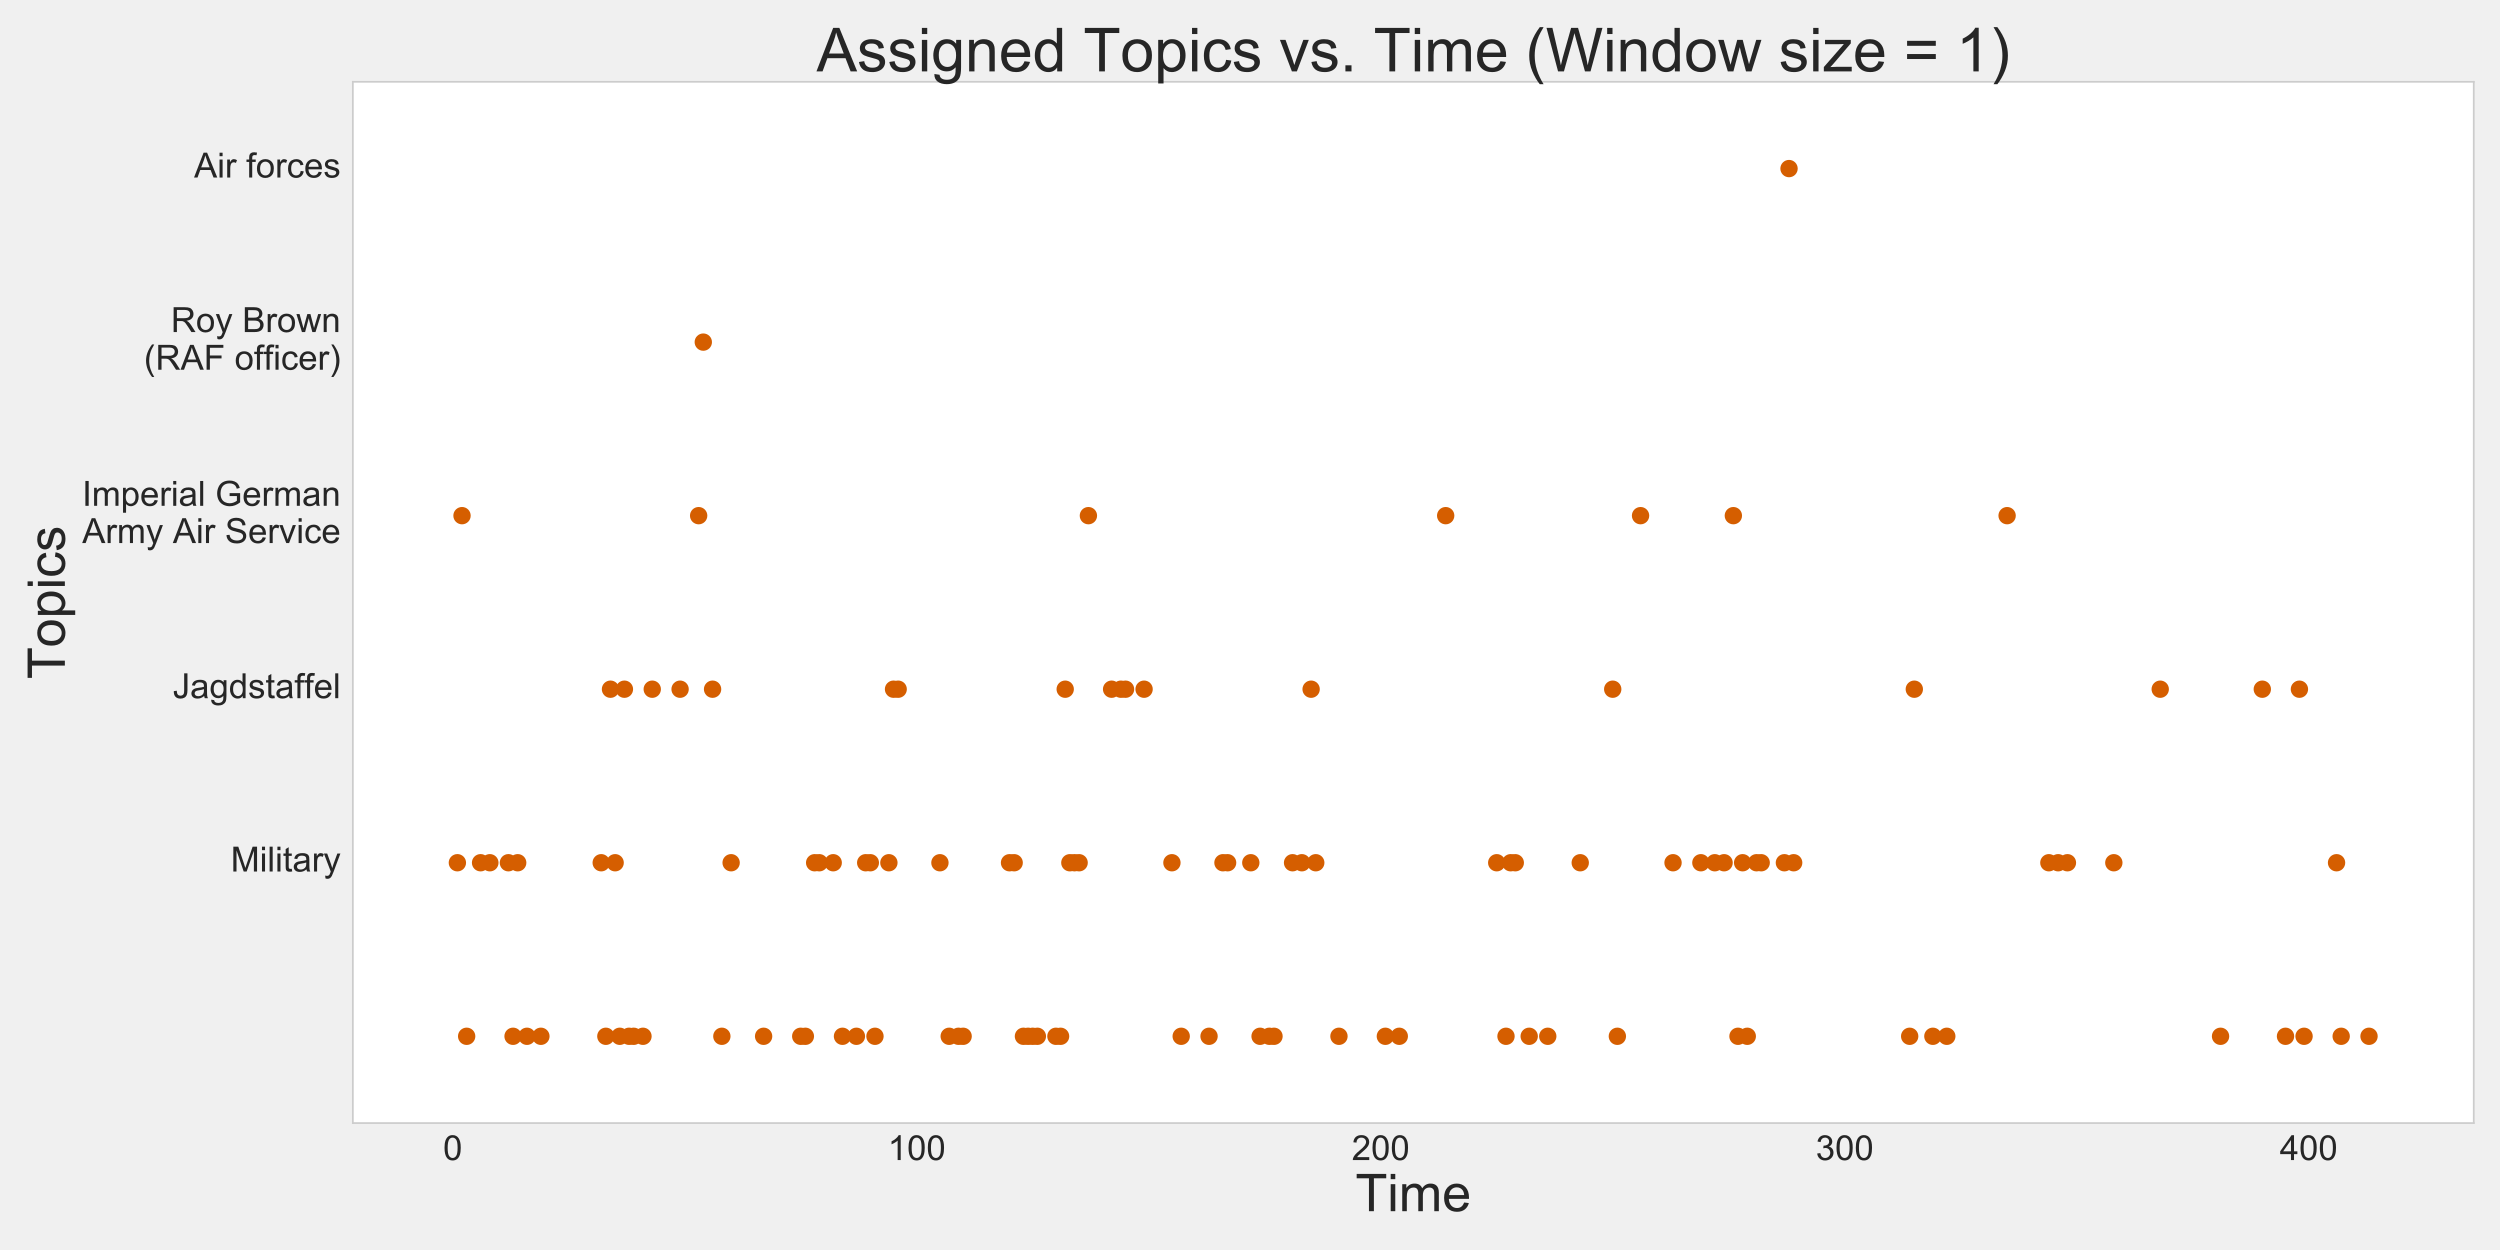 <?xml version="1.0" encoding="utf-8" standalone="no"?>
<!DOCTYPE svg PUBLIC "-//W3C//DTD SVG 1.1//EN"
  "http://www.w3.org/Graphics/SVG/1.1/DTD/svg11.dtd">
<!-- Created with matplotlib (http://matplotlib.org/) -->
<svg height="720pt" version="1.1" viewBox="0 0 1440 720" width="1440pt" xmlns="http://www.w3.org/2000/svg" xmlns:xlink="http://www.w3.org/1999/xlink">
 <defs>
  <style type="text/css">
*{stroke-linecap:butt;stroke-linejoin:round;}
  </style>
 </defs>
 <g id="figure_1">
  <g id="patch_1">
   <path d="M 0 720 
L 1440 720 
L 1440 0 
L 0 0 
z
" style="fill:#f0f0f0;"/>
  </g>
  <g id="axes_1">
   <g id="patch_2">
    <path d="M 203.245 646.88 
L 1424.88 646.88 
L 1424.88 47.12 
L 203.245 47.12 
z
" style="fill:#ffffff;"/>
   </g>
   <g id="matplotlib.axis_1">
    <g id="xtick_1">
     <g id="line2d_1"/>
     <g id="text_1">
      <!-- 0 -->
      <defs>
       <path d="M 4.156 35.297 
Q 4.156 48 6.766 55.734 
Q 9.375 63.484 14.516 67.672 
Q 19.672 71.875 27.484 71.875 
Q 33.25 71.875 37.594 69.547 
Q 41.938 67.234 44.766 62.859 
Q 47.609 58.5 49.219 52.219 
Q 50.828 45.953 50.828 35.297 
Q 50.828 22.703 48.234 14.969 
Q 45.656 7.234 40.5 3 
Q 35.359 -1.219 27.484 -1.219 
Q 17.141 -1.219 11.234 6.203 
Q 4.156 15.141 4.156 35.297 
z
M 13.188 35.297 
Q 13.188 17.672 17.312 11.828 
Q 21.438 6 27.484 6 
Q 33.547 6 37.672 11.859 
Q 41.797 17.719 41.797 35.297 
Q 41.797 52.984 37.672 58.781 
Q 33.547 64.594 27.391 64.594 
Q 21.344 64.594 17.719 59.469 
Q 13.188 52.938 13.188 35.297 
z
" id="ArialMT-30"/>
      </defs>
      <g style="fill:#262626;" transform="translate(255.216 668.196)scale(0.2 -0.2)">
       <use xlink:href="#ArialMT-30"/>
      </g>
     </g>
    </g>
    <g id="xtick_2">
     <g id="line2d_2"/>
     <g id="text_2">
      <!-- 100 -->
      <defs>
       <path d="M 37.25 0 
L 28.469 0 
L 28.469 56 
Q 25.297 52.984 20.141 49.953 
Q 14.984 46.922 10.891 45.406 
L 10.891 53.906 
Q 18.266 57.375 23.781 62.297 
Q 29.297 67.234 31.594 71.875 
L 37.25 71.875 
z
" id="ArialMT-31"/>
      </defs>
      <g style="fill:#262626;" transform="translate(511.353 668.196)scale(0.2 -0.2)">
       <use xlink:href="#ArialMT-31"/>
       <use x="55.615" xlink:href="#ArialMT-30"/>
       <use x="111.23" xlink:href="#ArialMT-30"/>
      </g>
     </g>
    </g>
    <g id="xtick_3">
     <g id="line2d_3"/>
     <g id="text_3">
      <!-- 200 -->
      <defs>
       <path d="M 50.344 8.453 
L 50.344 0 
L 3.031 0 
Q 2.938 3.172 4.047 6.109 
Q 5.859 10.938 9.828 15.625 
Q 13.812 20.312 21.344 26.469 
Q 33.016 36.031 37.109 41.625 
Q 41.219 47.219 41.219 52.203 
Q 41.219 57.422 37.469 61 
Q 33.734 64.594 27.734 64.594 
Q 21.391 64.594 17.578 60.781 
Q 13.766 56.984 13.719 50.25 
L 4.688 51.172 
Q 5.609 61.281 11.656 66.578 
Q 17.719 71.875 27.938 71.875 
Q 38.234 71.875 44.234 66.156 
Q 50.25 60.453 50.25 52 
Q 50.25 47.703 48.484 43.547 
Q 46.734 39.406 42.656 34.812 
Q 38.578 30.219 29.109 22.219 
Q 21.188 15.578 18.938 13.203 
Q 16.703 10.844 15.234 8.453 
z
" id="ArialMT-32"/>
      </defs>
      <g style="fill:#262626;" transform="translate(778.613 668.196)scale(0.2 -0.2)">
       <use xlink:href="#ArialMT-32"/>
       <use x="55.615" xlink:href="#ArialMT-30"/>
       <use x="111.23" xlink:href="#ArialMT-30"/>
      </g>
     </g>
    </g>
    <g id="xtick_4">
     <g id="line2d_4"/>
     <g id="text_4">
      <!-- 300 -->
      <defs>
       <path d="M 4.203 18.891 
L 12.984 20.062 
Q 14.5 12.594 18.141 9.297 
Q 21.781 6 27 6 
Q 33.203 6 37.469 10.297 
Q 41.75 14.594 41.75 20.953 
Q 41.75 27 37.797 30.922 
Q 33.844 34.859 27.734 34.859 
Q 25.25 34.859 21.531 33.891 
L 22.516 41.609 
Q 23.391 41.5 23.922 41.5 
Q 29.547 41.5 34.031 44.422 
Q 38.531 47.359 38.531 53.469 
Q 38.531 58.297 35.25 61.469 
Q 31.984 64.656 26.812 64.656 
Q 21.688 64.656 18.266 61.422 
Q 14.844 58.203 13.875 51.766 
L 5.078 53.328 
Q 6.688 62.156 12.391 67.016 
Q 18.109 71.875 26.609 71.875 
Q 32.469 71.875 37.391 69.359 
Q 42.328 66.844 44.938 62.5 
Q 47.562 58.156 47.562 53.266 
Q 47.562 48.641 45.062 44.828 
Q 42.578 41.016 37.703 38.766 
Q 44.047 37.312 47.562 32.688 
Q 51.078 28.078 51.078 21.141 
Q 51.078 11.766 44.234 5.25 
Q 37.406 -1.266 26.953 -1.266 
Q 17.531 -1.266 11.297 4.344 
Q 5.078 9.969 4.203 18.891 
z
" id="ArialMT-33"/>
      </defs>
      <g style="fill:#262626;" transform="translate(1045.872 668.196)scale(0.2 -0.2)">
       <use xlink:href="#ArialMT-33"/>
       <use x="55.615" xlink:href="#ArialMT-30"/>
       <use x="111.23" xlink:href="#ArialMT-30"/>
      </g>
     </g>
    </g>
    <g id="xtick_5">
     <g id="line2d_5"/>
     <g id="text_5">
      <!-- 400 -->
      <defs>
       <path d="M 32.328 0 
L 32.328 17.141 
L 1.266 17.141 
L 1.266 25.203 
L 33.938 71.578 
L 41.109 71.578 
L 41.109 25.203 
L 50.781 25.203 
L 50.781 17.141 
L 41.109 17.141 
L 41.109 0 
z
M 32.328 25.203 
L 32.328 57.469 
L 9.906 25.203 
z
" id="ArialMT-34"/>
      </defs>
      <g style="fill:#262626;" transform="translate(1313.132 668.196)scale(0.2 -0.2)">
       <use xlink:href="#ArialMT-34"/>
       <use x="55.615" xlink:href="#ArialMT-30"/>
       <use x="111.23" xlink:href="#ArialMT-30"/>
      </g>
     </g>
    </g>
    <g id="text_6">
     <!-- Time -->
     <defs>
      <path d="M 25.922 0 
L 25.922 63.141 
L 2.344 63.141 
L 2.344 71.578 
L 59.078 71.578 
L 59.078 63.141 
L 35.406 63.141 
L 35.406 0 
z
" id="ArialMT-54"/>
      <path d="M 6.641 61.469 
L 6.641 71.578 
L 15.438 71.578 
L 15.438 61.469 
z
M 6.641 0 
L 6.641 51.859 
L 15.438 51.859 
L 15.438 0 
z
" id="ArialMT-69"/>
      <path d="M 6.594 0 
L 6.594 51.859 
L 14.453 51.859 
L 14.453 44.578 
Q 16.891 48.391 20.938 50.703 
Q 25 53.031 30.172 53.031 
Q 35.938 53.031 39.625 50.641 
Q 43.312 48.25 44.828 43.953 
Q 50.984 53.031 60.844 53.031 
Q 68.562 53.031 72.703 48.75 
Q 76.859 44.484 76.859 35.594 
L 76.859 0 
L 68.109 0 
L 68.109 32.672 
Q 68.109 37.938 67.25 40.25 
Q 66.406 42.578 64.156 43.984 
Q 61.922 45.406 58.891 45.406 
Q 53.422 45.406 49.797 41.766 
Q 46.188 38.141 46.188 30.125 
L 46.188 0 
L 37.406 0 
L 37.406 33.688 
Q 37.406 39.547 35.25 42.469 
Q 33.109 45.406 28.219 45.406 
Q 24.516 45.406 21.359 43.453 
Q 18.219 41.5 16.797 37.734 
Q 15.375 33.984 15.375 26.906 
L 15.375 0 
z
" id="ArialMT-6d"/>
      <path d="M 42.094 16.703 
L 51.172 15.578 
Q 49.031 7.625 43.219 3.219 
Q 37.406 -1.172 28.375 -1.172 
Q 17 -1.172 10.328 5.828 
Q 3.656 12.844 3.656 25.484 
Q 3.656 38.578 10.391 45.797 
Q 17.141 53.031 27.875 53.031 
Q 38.281 53.031 44.875 45.953 
Q 51.469 38.875 51.469 26.031 
Q 51.469 25.25 51.422 23.688 
L 12.75 23.688 
Q 13.234 15.141 17.578 10.594 
Q 21.922 6.062 28.422 6.062 
Q 33.25 6.062 36.672 8.594 
Q 40.094 11.141 42.094 16.703 
z
M 13.234 30.906 
L 42.188 30.906 
Q 41.609 37.453 38.875 40.719 
Q 34.672 45.797 27.984 45.797 
Q 21.922 45.797 17.797 41.75 
Q 13.672 37.703 13.234 30.906 
z
" id="ArialMT-65"/>
     </defs>
     <g style="fill:#262626;" transform="translate(780.739 697.644)scale(0.3 -0.3)">
      <use xlink:href="#ArialMT-54"/>
      <use x="61.037" xlink:href="#ArialMT-69"/>
      <use x="83.254" xlink:href="#ArialMT-6d"/>
      <use x="166.555" xlink:href="#ArialMT-65"/>
     </g>
    </g>
   </g>
   <g id="matplotlib.axis_2">
    <g id="ytick_1">
     <g id="line2d_6"/>
     <g id="text_7">
      <!-- Air forces -->
      <defs>
       <path d="M -0.141 0 
L 27.344 71.578 
L 37.547 71.578 
L 66.844 0 
L 56.062 0 
L 47.703 21.688 
L 17.781 21.688 
L 9.906 0 
z
M 20.516 29.391 
L 44.781 29.391 
L 37.312 49.219 
Q 33.891 58.25 32.234 64.062 
Q 30.859 57.172 28.375 50.391 
z
" id="ArialMT-41"/>
       <path d="M 6.5 0 
L 6.5 51.859 
L 14.406 51.859 
L 14.406 44 
Q 17.438 49.516 20 51.266 
Q 22.562 53.031 25.641 53.031 
Q 30.078 53.031 34.672 50.203 
L 31.641 42.047 
Q 28.422 43.953 25.203 43.953 
Q 22.312 43.953 20.016 42.219 
Q 17.719 40.484 16.75 37.406 
Q 15.281 32.719 15.281 27.156 
L 15.281 0 
z
" id="ArialMT-72"/>
       <path id="ArialMT-20"/>
       <path d="M 8.688 0 
L 8.688 45.016 
L 0.922 45.016 
L 0.922 51.859 
L 8.688 51.859 
L 8.688 57.375 
Q 8.688 62.594 9.625 65.141 
Q 10.891 68.562 14.078 70.672 
Q 17.281 72.797 23.047 72.797 
Q 26.766 72.797 31.25 71.922 
L 29.938 64.266 
Q 27.203 64.75 24.75 64.75 
Q 20.75 64.75 19.094 63.031 
Q 17.438 61.328 17.438 56.641 
L 17.438 51.859 
L 27.547 51.859 
L 27.547 45.016 
L 17.438 45.016 
L 17.438 0 
z
" id="ArialMT-66"/>
       <path d="M 3.328 25.922 
Q 3.328 40.328 11.328 47.266 
Q 18.016 53.031 27.641 53.031 
Q 38.328 53.031 45.109 46.016 
Q 51.906 39.016 51.906 26.656 
Q 51.906 16.656 48.906 10.906 
Q 45.906 5.172 40.156 2 
Q 34.422 -1.172 27.641 -1.172 
Q 16.75 -1.172 10.031 5.812 
Q 3.328 12.797 3.328 25.922 
z
M 12.359 25.922 
Q 12.359 15.969 16.703 11.016 
Q 21.047 6.062 27.641 6.062 
Q 34.188 6.062 38.531 11.031 
Q 42.875 16.016 42.875 26.219 
Q 42.875 35.844 38.5 40.797 
Q 34.125 45.75 27.641 45.75 
Q 21.047 45.75 16.703 40.812 
Q 12.359 35.891 12.359 25.922 
z
" id="ArialMT-6f"/>
       <path d="M 40.438 19 
L 49.078 17.875 
Q 47.656 8.938 41.812 3.875 
Q 35.984 -1.172 27.484 -1.172 
Q 16.844 -1.172 10.375 5.781 
Q 3.906 12.75 3.906 25.734 
Q 3.906 34.125 6.688 40.422 
Q 9.469 46.734 15.156 49.875 
Q 20.844 53.031 27.547 53.031 
Q 35.984 53.031 41.359 48.75 
Q 46.734 44.484 48.25 36.625 
L 39.703 35.297 
Q 38.484 40.531 35.375 43.156 
Q 32.281 45.797 27.875 45.797 
Q 21.234 45.797 17.078 41.031 
Q 12.938 36.281 12.938 25.984 
Q 12.938 15.531 16.938 10.797 
Q 20.953 6.062 27.391 6.062 
Q 32.562 6.062 36.031 9.234 
Q 39.5 12.406 40.438 19 
z
" id="ArialMT-63"/>
       <path d="M 3.078 15.484 
L 11.766 16.844 
Q 12.5 11.625 15.844 8.844 
Q 19.188 6.062 25.203 6.062 
Q 31.25 6.062 34.172 8.516 
Q 37.109 10.984 37.109 14.312 
Q 37.109 17.281 34.516 19 
Q 32.719 20.172 25.531 21.969 
Q 15.875 24.422 12.141 26.203 
Q 8.406 27.984 6.469 31.125 
Q 4.547 34.281 4.547 38.094 
Q 4.547 41.547 6.125 44.5 
Q 7.719 47.469 10.453 49.422 
Q 12.5 50.922 16.031 51.969 
Q 19.578 53.031 23.641 53.031 
Q 29.734 53.031 34.344 51.266 
Q 38.969 49.516 41.156 46.5 
Q 43.359 43.5 44.188 38.484 
L 35.594 37.312 
Q 35.016 41.312 32.203 43.547 
Q 29.391 45.797 24.266 45.797 
Q 18.219 45.797 15.625 43.797 
Q 13.031 41.797 13.031 39.109 
Q 13.031 37.406 14.109 36.031 
Q 15.188 34.625 17.484 33.688 
Q 18.797 33.203 25.25 31.453 
Q 34.578 28.953 38.25 27.359 
Q 41.938 25.781 44.031 22.75 
Q 46.141 19.734 46.141 15.234 
Q 46.141 10.844 43.578 6.953 
Q 41.016 3.078 36.172 0.953 
Q 31.344 -1.172 25.25 -1.172 
Q 15.141 -1.172 9.844 3.031 
Q 4.547 7.234 3.078 15.484 
z
" id="ArialMT-73"/>
      </defs>
      <g style="fill:#262626;" transform="translate(111.786 102.27)scale(0.2 -0.2)">
       <use xlink:href="#ArialMT-41"/>
       <use x="66.699" xlink:href="#ArialMT-69"/>
       <use x="88.916" xlink:href="#ArialMT-72"/>
       <use x="122.217" xlink:href="#ArialMT-20"/>
       <use x="150" xlink:href="#ArialMT-66"/>
       <use x="177.783" xlink:href="#ArialMT-6f"/>
       <use x="233.398" xlink:href="#ArialMT-72"/>
       <use x="266.699" xlink:href="#ArialMT-63"/>
       <use x="316.699" xlink:href="#ArialMT-65"/>
       <use x="372.314" xlink:href="#ArialMT-73"/>
      </g>
     </g>
    </g>
    <g id="ytick_2">
     <g id="line2d_7"/>
     <g id="text_8">
      <!-- Roy Brown -->
      <defs>
       <path d="M 7.859 0 
L 7.859 71.578 
L 39.594 71.578 
Q 49.172 71.578 54.141 69.641 
Q 59.125 67.719 62.109 62.828 
Q 65.094 57.953 65.094 52.047 
Q 65.094 44.438 60.156 39.203 
Q 55.219 33.984 44.922 32.562 
Q 48.688 30.766 50.641 29 
Q 54.781 25.203 58.5 19.484 
L 70.953 0 
L 59.031 0 
L 49.562 14.891 
Q 45.406 21.344 42.719 24.75 
Q 40.047 28.172 37.922 29.531 
Q 35.797 30.906 33.594 31.453 
Q 31.984 31.781 28.328 31.781 
L 17.328 31.781 
L 17.328 0 
z
M 17.328 39.984 
L 37.703 39.984 
Q 44.188 39.984 47.844 41.328 
Q 51.516 42.672 53.422 45.625 
Q 55.328 48.578 55.328 52.047 
Q 55.328 57.125 51.641 60.391 
Q 47.953 63.672 39.984 63.672 
L 17.328 63.672 
z
" id="ArialMT-52"/>
       <path d="M 6.203 -19.969 
L 5.219 -11.719 
Q 8.109 -12.5 10.25 -12.5 
Q 13.188 -12.5 14.938 -11.516 
Q 16.703 -10.547 17.828 -8.797 
Q 18.656 -7.469 20.516 -2.25 
Q 20.75 -1.516 21.297 -0.094 
L 1.609 51.859 
L 11.078 51.859 
L 21.875 21.828 
Q 23.969 16.109 25.641 9.812 
Q 27.156 15.875 29.25 21.625 
L 40.328 51.859 
L 49.125 51.859 
L 29.391 -0.875 
Q 26.219 -9.422 24.469 -12.641 
Q 22.125 -17 19.094 -19.016 
Q 16.062 -21.047 11.859 -21.047 
Q 9.328 -21.047 6.203 -19.969 
z
" id="ArialMT-79"/>
       <path d="M 7.328 0 
L 7.328 71.578 
L 34.188 71.578 
Q 42.391 71.578 47.344 69.406 
Q 52.297 67.234 55.094 62.719 
Q 57.906 58.203 57.906 53.266 
Q 57.906 48.688 55.422 44.625 
Q 52.938 40.578 47.906 38.094 
Q 54.391 36.188 57.875 31.594 
Q 61.375 27 61.375 20.75 
Q 61.375 15.719 59.25 11.391 
Q 57.125 7.078 54 4.734 
Q 50.875 2.391 46.156 1.188 
Q 41.453 0 34.625 0 
z
M 16.797 41.5 
L 32.281 41.5 
Q 38.578 41.5 41.312 42.328 
Q 44.922 43.406 46.75 45.891 
Q 48.578 48.391 48.578 52.156 
Q 48.578 55.719 46.875 58.422 
Q 45.172 61.141 41.984 62.141 
Q 38.812 63.141 31.109 63.141 
L 16.797 63.141 
z
M 16.797 8.453 
L 34.625 8.453 
Q 39.203 8.453 41.062 8.797 
Q 44.344 9.375 46.531 10.734 
Q 48.734 12.109 50.141 14.719 
Q 51.562 17.328 51.562 20.75 
Q 51.562 24.75 49.516 27.703 
Q 47.469 30.672 43.828 31.859 
Q 40.188 33.062 33.344 33.062 
L 16.797 33.062 
z
" id="ArialMT-42"/>
       <path d="M 16.156 0 
L 0.297 51.859 
L 9.375 51.859 
L 17.625 21.922 
L 20.703 10.797 
Q 20.906 11.625 23.391 21.484 
L 31.641 51.859 
L 40.672 51.859 
L 48.438 21.781 
L 51.031 11.859 
L 54 21.875 
L 62.891 51.859 
L 71.438 51.859 
L 55.219 0 
L 46.094 0 
L 37.844 31.062 
L 35.844 39.891 
L 25.344 0 
z
" id="ArialMT-77"/>
       <path d="M 6.594 0 
L 6.594 51.859 
L 14.5 51.859 
L 14.5 44.484 
Q 20.219 53.031 31 53.031 
Q 35.688 53.031 39.625 51.344 
Q 43.562 49.656 45.516 46.922 
Q 47.469 44.188 48.25 40.438 
Q 48.734 37.984 48.734 31.891 
L 48.734 0 
L 39.938 0 
L 39.938 31.547 
Q 39.938 36.922 38.906 39.578 
Q 37.891 42.234 35.281 43.812 
Q 32.672 45.406 29.156 45.406 
Q 23.531 45.406 19.453 41.844 
Q 15.375 38.281 15.375 28.328 
L 15.375 0 
z
" id="ArialMT-6e"/>
      </defs>
      <g style="fill:#262626;" transform="translate(98.436 191.273)scale(0.2 -0.2)">
       <use xlink:href="#ArialMT-52"/>
       <use x="72.217" xlink:href="#ArialMT-6f"/>
       <use x="127.832" xlink:href="#ArialMT-79"/>
       <use x="177.832" xlink:href="#ArialMT-20"/>
       <use x="205.615" xlink:href="#ArialMT-42"/>
       <use x="272.314" xlink:href="#ArialMT-72"/>
       <use x="305.615" xlink:href="#ArialMT-6f"/>
       <use x="361.23" xlink:href="#ArialMT-77"/>
       <use x="433.447" xlink:href="#ArialMT-6e"/>
      </g>
      <!-- (RAF officer) -->
      <defs>
       <path d="M 23.391 -21.047 
Q 16.109 -11.859 11.078 0.438 
Q 6.062 12.75 6.062 25.922 
Q 6.062 37.547 9.812 48.188 
Q 14.203 60.547 23.391 72.797 
L 29.688 72.797 
Q 23.781 62.641 21.875 58.297 
Q 18.891 51.562 17.188 44.234 
Q 15.094 35.109 15.094 25.875 
Q 15.094 2.391 29.688 -21.047 
z
" id="ArialMT-28"/>
       <path d="M 8.203 0 
L 8.203 71.578 
L 56.5 71.578 
L 56.5 63.141 
L 17.672 63.141 
L 17.672 40.969 
L 51.266 40.969 
L 51.266 32.516 
L 17.672 32.516 
L 17.672 0 
z
" id="ArialMT-46"/>
       <path d="M 12.359 -21.047 
L 6.062 -21.047 
Q 20.656 2.391 20.656 25.875 
Q 20.656 35.062 18.562 44.094 
Q 16.891 51.422 13.922 58.156 
Q 12.016 62.547 6.062 72.797 
L 12.359 72.797 
Q 21.531 60.547 25.922 48.188 
Q 29.688 37.547 29.688 25.922 
Q 29.688 12.75 24.625 0.438 
Q 19.578 -11.859 12.359 -21.047 
z
" id="ArialMT-29"/>
      </defs>
      <g style="fill:#262626;" transform="translate(82.914 212.953)scale(0.2 -0.2)">
       <use xlink:href="#ArialMT-28"/>
       <use x="33.301" xlink:href="#ArialMT-52"/>
       <use x="105.518" xlink:href="#ArialMT-41"/>
       <use x="172.217" xlink:href="#ArialMT-46"/>
       <use x="233.301" xlink:href="#ArialMT-20"/>
       <use x="261.084" xlink:href="#ArialMT-6f"/>
       <use x="316.699" xlink:href="#ArialMT-66"/>
       <use x="344.467" xlink:href="#ArialMT-66"/>
       <use x="372.25" xlink:href="#ArialMT-69"/>
       <use x="394.467" xlink:href="#ArialMT-63"/>
       <use x="444.467" xlink:href="#ArialMT-65"/>
       <use x="500.082" xlink:href="#ArialMT-72"/>
       <use x="533.383" xlink:href="#ArialMT-29"/>
      </g>
     </g>
    </g>
    <g id="ytick_3">
     <g id="line2d_8"/>
     <g id="text_9">
      <!-- Imperial German -->
      <defs>
       <path d="M 9.328 0 
L 9.328 71.578 
L 18.797 71.578 
L 18.797 0 
z
" id="ArialMT-49"/>
       <path d="M 6.594 -19.875 
L 6.594 51.859 
L 14.594 51.859 
L 14.594 45.125 
Q 17.438 49.078 21 51.047 
Q 24.562 53.031 29.641 53.031 
Q 36.281 53.031 41.359 49.609 
Q 46.438 46.188 49.016 39.953 
Q 51.609 33.734 51.609 26.312 
Q 51.609 18.359 48.75 11.984 
Q 45.906 5.609 40.453 2.219 
Q 35.016 -1.172 29 -1.172 
Q 24.609 -1.172 21.109 0.688 
Q 17.625 2.547 15.375 5.375 
L 15.375 -19.875 
z
M 14.547 25.641 
Q 14.547 15.625 18.594 10.844 
Q 22.656 6.062 28.422 6.062 
Q 34.281 6.062 38.453 11.016 
Q 42.625 15.969 42.625 26.375 
Q 42.625 36.281 38.547 41.203 
Q 34.469 46.141 28.812 46.141 
Q 23.188 46.141 18.859 40.891 
Q 14.547 35.641 14.547 25.641 
z
" id="ArialMT-70"/>
       <path d="M 40.438 6.391 
Q 35.547 2.25 31.031 0.531 
Q 26.516 -1.172 21.344 -1.172 
Q 12.797 -1.172 8.203 3 
Q 3.609 7.172 3.609 13.672 
Q 3.609 17.484 5.344 20.625 
Q 7.078 23.781 9.891 25.688 
Q 12.703 27.594 16.219 28.562 
Q 18.797 29.25 24.031 29.891 
Q 34.672 31.156 39.703 32.906 
Q 39.75 34.719 39.75 35.203 
Q 39.75 40.578 37.25 42.781 
Q 33.891 45.75 27.25 45.75 
Q 21.047 45.75 18.094 43.578 
Q 15.141 41.406 13.719 35.891 
L 5.125 37.062 
Q 6.297 42.578 8.984 45.969 
Q 11.672 49.359 16.75 51.188 
Q 21.828 53.031 28.516 53.031 
Q 35.156 53.031 39.297 51.469 
Q 43.453 49.906 45.406 47.531 
Q 47.359 45.172 48.141 41.547 
Q 48.578 39.312 48.578 33.453 
L 48.578 21.734 
Q 48.578 9.469 49.141 6.219 
Q 49.703 2.984 51.375 0 
L 42.188 0 
Q 40.828 2.734 40.438 6.391 
z
M 39.703 26.031 
Q 34.906 24.078 25.344 22.703 
Q 19.922 21.922 17.672 20.938 
Q 15.438 19.969 14.203 18.094 
Q 12.984 16.219 12.984 13.922 
Q 12.984 10.406 15.641 8.062 
Q 18.312 5.719 23.438 5.719 
Q 28.516 5.719 32.469 7.938 
Q 36.422 10.156 38.281 14.016 
Q 39.703 17 39.703 22.797 
z
" id="ArialMT-61"/>
       <path d="M 6.391 0 
L 6.391 71.578 
L 15.188 71.578 
L 15.188 0 
z
" id="ArialMT-6c"/>
       <path d="M 41.219 28.078 
L 41.219 36.469 
L 71.531 36.531 
L 71.531 9.969 
Q 64.547 4.391 57.125 1.578 
Q 49.703 -1.219 41.891 -1.219 
Q 31.344 -1.219 22.719 3.297 
Q 14.109 7.812 9.719 16.359 
Q 5.328 24.906 5.328 35.453 
Q 5.328 45.906 9.688 54.953 
Q 14.062 64.016 22.266 68.406 
Q 30.469 72.797 41.156 72.797 
Q 48.922 72.797 55.188 70.281 
Q 61.469 67.781 65.031 63.281 
Q 68.609 58.797 70.453 51.562 
L 61.922 49.219 
Q 60.297 54.688 57.906 57.812 
Q 55.516 60.938 51.062 62.812 
Q 46.625 64.703 41.219 64.703 
Q 34.719 64.703 29.984 62.719 
Q 25.25 60.75 22.344 57.516 
Q 19.438 54.297 17.828 50.438 
Q 15.094 43.797 15.094 36.031 
Q 15.094 26.469 18.391 20.016 
Q 21.688 13.578 27.984 10.453 
Q 34.281 7.328 41.359 7.328 
Q 47.516 7.328 53.375 9.688 
Q 59.234 12.062 62.25 14.75 
L 62.25 28.078 
z
" id="ArialMT-47"/>
      </defs>
      <g style="fill:#262626;" transform="translate(47.32 291.355)scale(0.2 -0.2)">
       <use xlink:href="#ArialMT-49"/>
       <use x="27.783" xlink:href="#ArialMT-6d"/>
       <use x="111.084" xlink:href="#ArialMT-70"/>
       <use x="166.699" xlink:href="#ArialMT-65"/>
       <use x="222.314" xlink:href="#ArialMT-72"/>
       <use x="255.615" xlink:href="#ArialMT-69"/>
       <use x="277.832" xlink:href="#ArialMT-61"/>
       <use x="333.447" xlink:href="#ArialMT-6c"/>
       <use x="355.664" xlink:href="#ArialMT-20"/>
       <use x="383.447" xlink:href="#ArialMT-47"/>
       <use x="461.23" xlink:href="#ArialMT-65"/>
       <use x="516.846" xlink:href="#ArialMT-72"/>
       <use x="550.146" xlink:href="#ArialMT-6d"/>
       <use x="633.447" xlink:href="#ArialMT-61"/>
       <use x="689.062" xlink:href="#ArialMT-6e"/>
      </g>
      <!-- Army Air Service -->
      <defs>
       <path d="M 4.5 23 
L 13.422 23.781 
Q 14.062 18.406 16.375 14.969 
Q 18.703 11.531 23.578 9.406 
Q 28.469 7.281 34.578 7.281 
Q 39.984 7.281 44.141 8.891 
Q 48.297 10.5 50.312 13.297 
Q 52.344 16.109 52.344 19.438 
Q 52.344 22.797 50.391 25.312 
Q 48.438 27.828 43.953 29.547 
Q 41.062 30.672 31.203 33.031 
Q 21.344 35.406 17.391 37.5 
Q 12.25 40.188 9.734 44.156 
Q 7.234 48.141 7.234 53.078 
Q 7.234 58.5 10.297 63.203 
Q 13.375 67.922 19.281 70.359 
Q 25.203 72.797 32.422 72.797 
Q 40.375 72.797 46.453 70.234 
Q 52.547 67.672 55.812 62.688 
Q 59.078 57.719 59.328 51.422 
L 50.25 50.734 
Q 49.516 57.516 45.281 60.984 
Q 41.062 64.453 32.812 64.453 
Q 24.219 64.453 20.281 61.297 
Q 16.359 58.156 16.359 53.719 
Q 16.359 49.859 19.141 47.359 
Q 21.875 44.875 33.422 42.266 
Q 44.969 39.656 49.266 37.703 
Q 55.516 34.812 58.484 30.391 
Q 61.469 25.984 61.469 20.219 
Q 61.469 14.5 58.203 9.438 
Q 54.938 4.391 48.797 1.578 
Q 42.672 -1.219 35.016 -1.219 
Q 25.297 -1.219 18.719 1.609 
Q 12.156 4.438 8.422 10.125 
Q 4.688 15.828 4.5 23 
z
" id="ArialMT-53"/>
       <path d="M 21 0 
L 1.266 51.859 
L 10.547 51.859 
L 21.688 20.797 
Q 23.484 15.766 25 10.359 
Q 26.172 14.453 28.266 20.219 
L 39.797 51.859 
L 48.828 51.859 
L 29.203 0 
z
" id="ArialMT-76"/>
      </defs>
      <g style="fill:#262626;" transform="translate(47.358 312.801)scale(0.2 -0.2)">
       <use xlink:href="#ArialMT-41"/>
       <use x="66.699" xlink:href="#ArialMT-72"/>
       <use x="100" xlink:href="#ArialMT-6d"/>
       <use x="183.301" xlink:href="#ArialMT-79"/>
       <use x="233.301" xlink:href="#ArialMT-20"/>
       <use x="261.006" xlink:href="#ArialMT-41"/>
       <use x="327.705" xlink:href="#ArialMT-69"/>
       <use x="349.922" xlink:href="#ArialMT-72"/>
       <use x="383.223" xlink:href="#ArialMT-20"/>
       <use x="411.006" xlink:href="#ArialMT-53"/>
       <use x="477.705" xlink:href="#ArialMT-65"/>
       <use x="533.32" xlink:href="#ArialMT-72"/>
       <use x="566.621" xlink:href="#ArialMT-76"/>
       <use x="616.621" xlink:href="#ArialMT-69"/>
       <use x="638.838" xlink:href="#ArialMT-63"/>
       <use x="688.838" xlink:href="#ArialMT-65"/>
      </g>
     </g>
    </g>
    <g id="ytick_4">
     <g id="line2d_9"/>
     <g id="text_10">
      <!-- Jagdstaffel -->
      <defs>
       <path d="M 2.875 20.312 
L 11.422 21.484 
Q 11.766 13.281 14.5 10.25 
Q 17.234 7.234 22.078 7.234 
Q 25.641 7.234 28.219 8.859 
Q 30.812 10.5 31.781 13.297 
Q 32.766 16.109 32.766 22.266 
L 32.766 71.578 
L 42.234 71.578 
L 42.234 22.797 
Q 42.234 13.812 40.062 8.875 
Q 37.891 3.953 33.172 1.359 
Q 28.469 -1.219 22.125 -1.219 
Q 12.703 -1.219 7.688 4.203 
Q 2.688 9.625 2.875 20.312 
z
" id="ArialMT-4a"/>
       <path d="M 4.984 -4.297 
L 13.531 -5.562 
Q 14.062 -9.516 16.5 -11.328 
Q 19.781 -13.766 25.438 -13.766 
Q 31.547 -13.766 34.859 -11.328 
Q 38.188 -8.891 39.359 -4.5 
Q 40.047 -1.812 39.984 6.781 
Q 34.234 0 25.641 0 
Q 14.938 0 9.078 7.719 
Q 3.219 15.438 3.219 26.219 
Q 3.219 33.641 5.906 39.906 
Q 8.594 46.188 13.688 49.609 
Q 18.797 53.031 25.688 53.031 
Q 34.859 53.031 40.828 45.609 
L 40.828 51.859 
L 48.922 51.859 
L 48.922 7.031 
Q 48.922 -5.078 46.453 -10.125 
Q 44 -15.188 38.641 -18.109 
Q 33.297 -21.047 25.484 -21.047 
Q 16.219 -21.047 10.5 -16.875 
Q 4.781 -12.703 4.984 -4.297 
z
M 12.25 26.859 
Q 12.25 16.656 16.297 11.969 
Q 20.359 7.281 26.469 7.281 
Q 32.516 7.281 36.609 11.938 
Q 40.719 16.609 40.719 26.562 
Q 40.719 36.078 36.5 40.906 
Q 32.281 45.75 26.312 45.75 
Q 20.453 45.75 16.344 40.984 
Q 12.25 36.234 12.25 26.859 
z
" id="ArialMT-67"/>
       <path d="M 40.234 0 
L 40.234 6.547 
Q 35.297 -1.172 25.734 -1.172 
Q 19.531 -1.172 14.328 2.25 
Q 9.125 5.672 6.266 11.797 
Q 3.422 17.922 3.422 25.875 
Q 3.422 33.641 6 39.969 
Q 8.594 46.297 13.766 49.656 
Q 18.953 53.031 25.344 53.031 
Q 30.031 53.031 33.688 51.047 
Q 37.359 49.078 39.656 45.906 
L 39.656 71.578 
L 48.391 71.578 
L 48.391 0 
z
M 12.453 25.875 
Q 12.453 15.922 16.641 10.984 
Q 20.844 6.062 26.562 6.062 
Q 32.328 6.062 36.344 10.766 
Q 40.375 15.484 40.375 25.141 
Q 40.375 35.797 36.266 40.766 
Q 32.172 45.75 26.172 45.75 
Q 20.312 45.75 16.375 40.969 
Q 12.453 36.188 12.453 25.875 
z
" id="ArialMT-64"/>
       <path d="M 25.781 7.859 
L 27.047 0.094 
Q 23.344 -0.688 20.406 -0.688 
Q 15.625 -0.688 12.984 0.828 
Q 10.359 2.344 9.281 4.812 
Q 8.203 7.281 8.203 15.188 
L 8.203 45.016 
L 1.766 45.016 
L 1.766 51.859 
L 8.203 51.859 
L 8.203 64.703 
L 16.938 69.969 
L 16.938 51.859 
L 25.781 51.859 
L 25.781 45.016 
L 16.938 45.016 
L 16.938 14.703 
Q 16.938 10.938 17.406 9.859 
Q 17.875 8.797 18.922 8.156 
Q 19.969 7.516 21.922 7.516 
Q 23.391 7.516 25.781 7.859 
z
" id="ArialMT-74"/>
      </defs>
      <g style="fill:#262626;" transform="translate(99.526 402.155)scale(0.2 -0.2)">
       <use xlink:href="#ArialMT-4a"/>
       <use x="50" xlink:href="#ArialMT-61"/>
       <use x="105.615" xlink:href="#ArialMT-67"/>
       <use x="161.23" xlink:href="#ArialMT-64"/>
       <use x="216.846" xlink:href="#ArialMT-73"/>
       <use x="266.846" xlink:href="#ArialMT-74"/>
       <use x="294.629" xlink:href="#ArialMT-61"/>
       <use x="350.244" xlink:href="#ArialMT-66"/>
       <use x="378.012" xlink:href="#ArialMT-66"/>
       <use x="405.795" xlink:href="#ArialMT-65"/>
       <use x="461.41" xlink:href="#ArialMT-6c"/>
      </g>
     </g>
    </g>
    <g id="ytick_5">
     <g id="line2d_10"/>
     <g id="text_11">
      <!-- Military -->
      <defs>
       <path d="M 7.422 0 
L 7.422 71.578 
L 21.688 71.578 
L 38.625 20.906 
Q 40.969 13.812 42.047 10.297 
Q 43.266 14.203 45.844 21.781 
L 62.984 71.578 
L 75.734 71.578 
L 75.734 0 
L 66.609 0 
L 66.609 59.906 
L 45.797 0 
L 37.25 0 
L 16.547 60.938 
L 16.547 0 
z
" id="ArialMT-4d"/>
      </defs>
      <g style="fill:#262626;" transform="translate(132.917 501.993)scale(0.2 -0.2)">
       <use xlink:href="#ArialMT-4d"/>
       <use x="83.301" xlink:href="#ArialMT-69"/>
       <use x="105.518" xlink:href="#ArialMT-6c"/>
       <use x="127.734" xlink:href="#ArialMT-69"/>
       <use x="149.951" xlink:href="#ArialMT-74"/>
       <use x="177.734" xlink:href="#ArialMT-61"/>
       <use x="233.35" xlink:href="#ArialMT-72"/>
       <use x="266.65" xlink:href="#ArialMT-79"/>
      </g>
     </g>
    </g>
    <g id="ytick_6">
     <g id="line2d_11"/>
    </g>
    <g id="text_12">
     <!-- Topics -->
     <g style="fill:#262626;" transform="translate(37.358 391.152)rotate(-90)scale(0.3 -0.3)">
      <use xlink:href="#ArialMT-54"/>
      <use x="60.912" xlink:href="#ArialMT-6f"/>
      <use x="116.527" xlink:href="#ArialMT-70"/>
      <use x="172.143" xlink:href="#ArialMT-69"/>
      <use x="194.359" xlink:href="#ArialMT-63"/>
      <use x="244.359" xlink:href="#ArialMT-73"/>
     </g>
    </g>
   </g>
   <g id="patch_3">
    <path d="M 203.245 646.88 
L 203.245 47.12 
" style="fill:none;stroke:#cccccc;stroke-linecap:square;stroke-linejoin:miter;"/>
   </g>
   <g id="patch_4">
    <path d="M 1424.88 646.88 
L 1424.88 47.12 
" style="fill:none;stroke:#cccccc;stroke-linecap:square;stroke-linejoin:miter;"/>
   </g>
   <g id="patch_5">
    <path d="M 203.245 646.88 
L 1424.88 646.88 
" style="fill:none;stroke:#cccccc;stroke-linecap:square;stroke-linejoin:miter;"/>
   </g>
   <g id="patch_6">
    <path d="M 203.245 47.12 
L 1424.88 47.12 
" style="fill:none;stroke:#cccccc;stroke-linecap:square;stroke-linejoin:miter;"/>
   </g>
   <g id="PathCollection_1">
    <defs>
     <path d="M 0 5 
C 1.326 5 2.598 4.473 3.536 3.536 
C 4.473 2.598 5 1.326 5 0 
C 5 -1.326 4.473 -2.598 3.536 -3.536 
C 2.598 -4.473 1.326 -5 0 -5 
C -1.326 -5 -2.598 -4.473 -3.536 -3.536 
C -4.473 -2.598 -5 -1.326 -5 0 
C -5 1.326 -4.473 2.598 -3.536 3.536 
C -2.598 4.473 -1.326 5 0 5 
z
" id="mea73307692"/>
    </defs>
    <g clip-path="url(#p269f819456)">
     <use style="fill:#d55e00;" x="1030.484" xlink:href="#mea73307692" y="97.1"/>
    </g>
   </g>
   <g id="PathCollection_2">
    <g clip-path="url(#p269f819456)">
     <use style="fill:#d55e00;" x="405.097" xlink:href="#mea73307692" y="197.06"/>
    </g>
   </g>
   <g id="PathCollection_3">
    <defs>
     <path d="M 0 5 
C 1.326 5 2.598 4.473 3.536 3.536 
C 4.473 2.598 5 1.326 5 0 
C 5 -1.326 4.473 -2.598 3.536 -3.536 
C 2.598 -4.473 1.326 -5 0 -5 
C -1.326 -5 -2.598 -4.473 -3.536 -3.536 
C -4.473 -2.598 -5 -1.326 -5 0 
C -5 1.326 -4.473 2.598 -3.536 3.536 
C -2.598 4.473 -1.326 5 0 5 
z
" id="C0_0_c5f43ad847"/>
    </defs>
    <g clip-path="url(#p269f819456)">
     <use style="fill:#d55e00;" x="266.122" xlink:href="#C0_0_c5f43ad847" y="297.02"/>
    </g>
    <g clip-path="url(#p269f819456)">
     <use style="fill:#d55e00;" x="402.424" xlink:href="#C0_0_c5f43ad847" y="297.02"/>
    </g>
    <g clip-path="url(#p269f819456)">
     <use style="fill:#d55e00;" x="626.922" xlink:href="#C0_0_c5f43ad847" y="297.02"/>
    </g>
    <g clip-path="url(#p269f819456)">
     <use style="fill:#d55e00;" x="832.712" xlink:href="#C0_0_c5f43ad847" y="297.02"/>
    </g>
    <g clip-path="url(#p269f819456)">
     <use style="fill:#d55e00;" x="944.961" xlink:href="#C0_0_c5f43ad847" y="297.02"/>
    </g>
    <g clip-path="url(#p269f819456)">
     <use style="fill:#d55e00;" x="998.413" xlink:href="#C0_0_c5f43ad847" y="297.02"/>
    </g>
    <g clip-path="url(#p269f819456)">
     <use style="fill:#d55e00;" x="1156.096" xlink:href="#C0_0_c5f43ad847" y="297.02"/>
    </g>
   </g>
   <g id="PathCollection_4">
    <defs>
     <path d="M 0 5 
C 1.326 5 2.598 4.473 3.536 3.536 
C 4.473 2.598 5 1.326 5 0 
C 5 -1.326 4.473 -2.598 3.536 -3.536 
C 2.598 -4.473 1.326 -5 0 -5 
C -1.326 -5 -2.598 -4.473 -3.536 -3.536 
C -4.473 -2.598 -5 -1.326 -5 0 
C -5 1.326 -4.473 2.598 -3.536 3.536 
C -2.598 4.473 -1.326 5 0 5 
z
" id="C1_0_0c48de4f35"/>
    </defs>
    <g clip-path="url(#p269f819456)">
     <use style="fill:#d55e00;" x="351.645" xlink:href="#C1_0_0c48de4f35" y="396.98"/>
    </g>
    <g clip-path="url(#p269f819456)">
     <use style="fill:#d55e00;" x="359.663" xlink:href="#C1_0_0c48de4f35" y="396.98"/>
    </g>
    <g clip-path="url(#p269f819456)">
     <use style="fill:#d55e00;" x="375.698" xlink:href="#C1_0_0c48de4f35" y="396.98"/>
    </g>
    <g clip-path="url(#p269f819456)">
     <use style="fill:#d55e00;" x="391.734" xlink:href="#C1_0_0c48de4f35" y="396.98"/>
    </g>
    <g clip-path="url(#p269f819456)">
     <use style="fill:#d55e00;" x="410.442" xlink:href="#C1_0_0c48de4f35" y="396.98"/>
    </g>
    <g clip-path="url(#p269f819456)">
     <use style="fill:#d55e00;" x="514.673" xlink:href="#C1_0_0c48de4f35" y="396.98"/>
    </g>
    <g clip-path="url(#p269f819456)">
     <use style="fill:#d55e00;" x="517.346" xlink:href="#C1_0_0c48de4f35" y="396.98"/>
    </g>
    <g clip-path="url(#p269f819456)">
     <use style="fill:#d55e00;" x="613.559" xlink:href="#C1_0_0c48de4f35" y="396.98"/>
    </g>
    <g clip-path="url(#p269f819456)">
     <use style="fill:#d55e00;" x="640.285" xlink:href="#C1_0_0c48de4f35" y="396.98"/>
    </g>
    <g clip-path="url(#p269f819456)">
     <use style="fill:#d55e00;" x="645.63" xlink:href="#C1_0_0c48de4f35" y="396.98"/>
    </g>
    <g clip-path="url(#p269f819456)">
     <use style="fill:#d55e00;" x="648.303" xlink:href="#C1_0_0c48de4f35" y="396.98"/>
    </g>
    <g clip-path="url(#p269f819456)">
     <use style="fill:#d55e00;" x="658.993" xlink:href="#C1_0_0c48de4f35" y="396.98"/>
    </g>
    <g clip-path="url(#p269f819456)">
     <use style="fill:#d55e00;" x="755.207" xlink:href="#C1_0_0c48de4f35" y="396.98"/>
    </g>
    <g clip-path="url(#p269f819456)">
     <use style="fill:#d55e00;" x="928.925" xlink:href="#C1_0_0c48de4f35" y="396.98"/>
    </g>
    <g clip-path="url(#p269f819456)">
     <use style="fill:#d55e00;" x="1102.644" xlink:href="#C1_0_0c48de4f35" y="396.98"/>
    </g>
    <g clip-path="url(#p269f819456)">
     <use style="fill:#d55e00;" x="1244.291" xlink:href="#C1_0_0c48de4f35" y="396.98"/>
    </g>
    <g clip-path="url(#p269f819456)">
     <use style="fill:#d55e00;" x="1303.089" xlink:href="#C1_0_0c48de4f35" y="396.98"/>
    </g>
    <g clip-path="url(#p269f819456)">
     <use style="fill:#d55e00;" x="1324.469" xlink:href="#C1_0_0c48de4f35" y="396.98"/>
    </g>
   </g>
   <g id="PathCollection_5">
    <defs>
     <path d="M 0 5 
C 1.326 5 2.598 4.473 3.536 3.536 
C 4.473 2.598 5 1.326 5 0 
C 5 -1.326 4.473 -2.598 3.536 -3.536 
C 2.598 -4.473 1.326 -5 0 -5 
C -1.326 -5 -2.598 -4.473 -3.536 -3.536 
C -4.473 -2.598 -5 -1.326 -5 0 
C -5 1.326 -4.473 2.598 -3.536 3.536 
C -2.598 4.473 -1.326 5 0 5 
z
" id="C2_0_b921bc4b80"/>
    </defs>
    <g clip-path="url(#p269f819456)">
     <use style="fill:#d55e00;" x="263.449" xlink:href="#C2_0_b921bc4b80" y="496.94"/>
    </g>
    <g clip-path="url(#p269f819456)">
     <use style="fill:#d55e00;" x="276.812" xlink:href="#C2_0_b921bc4b80" y="496.94"/>
    </g>
    <g clip-path="url(#p269f819456)">
     <use style="fill:#d55e00;" x="282.158" xlink:href="#C2_0_b921bc4b80" y="496.94"/>
    </g>
    <g clip-path="url(#p269f819456)">
     <use style="fill:#d55e00;" x="292.848" xlink:href="#C2_0_b921bc4b80" y="496.94"/>
    </g>
    <g clip-path="url(#p269f819456)">
     <use style="fill:#d55e00;" x="298.193" xlink:href="#C2_0_b921bc4b80" y="496.94"/>
    </g>
    <g clip-path="url(#p269f819456)">
     <use style="fill:#d55e00;" x="346.3" xlink:href="#C2_0_b921bc4b80" y="496.94"/>
    </g>
    <g clip-path="url(#p269f819456)">
     <use style="fill:#d55e00;" x="354.318" xlink:href="#C2_0_b921bc4b80" y="496.94"/>
    </g>
    <g clip-path="url(#p269f819456)">
     <use style="fill:#d55e00;" x="421.133" xlink:href="#C2_0_b921bc4b80" y="496.94"/>
    </g>
    <g clip-path="url(#p269f819456)">
     <use style="fill:#d55e00;" x="469.239" xlink:href="#C2_0_b921bc4b80" y="496.94"/>
    </g>
    <g clip-path="url(#p269f819456)">
     <use style="fill:#d55e00;" x="471.912" xlink:href="#C2_0_b921bc4b80" y="496.94"/>
    </g>
    <g clip-path="url(#p269f819456)">
     <use style="fill:#d55e00;" x="479.93" xlink:href="#C2_0_b921bc4b80" y="496.94"/>
    </g>
    <g clip-path="url(#p269f819456)">
     <use style="fill:#d55e00;" x="498.638" xlink:href="#C2_0_b921bc4b80" y="496.94"/>
    </g>
    <g clip-path="url(#p269f819456)">
     <use style="fill:#d55e00;" x="501.31" xlink:href="#C2_0_b921bc4b80" y="496.94"/>
    </g>
    <g clip-path="url(#p269f819456)">
     <use style="fill:#d55e00;" x="512.001" xlink:href="#C2_0_b921bc4b80" y="496.94"/>
    </g>
    <g clip-path="url(#p269f819456)">
     <use style="fill:#d55e00;" x="541.399" xlink:href="#C2_0_b921bc4b80" y="496.94"/>
    </g>
    <g clip-path="url(#p269f819456)">
     <use style="fill:#d55e00;" x="581.488" xlink:href="#C2_0_b921bc4b80" y="496.94"/>
    </g>
    <g clip-path="url(#p269f819456)">
     <use style="fill:#d55e00;" x="584.161" xlink:href="#C2_0_b921bc4b80" y="496.94"/>
    </g>
    <g clip-path="url(#p269f819456)">
     <use style="fill:#d55e00;" x="616.232" xlink:href="#C2_0_b921bc4b80" y="496.94"/>
    </g>
    <g clip-path="url(#p269f819456)">
     <use style="fill:#d55e00;" x="618.904" xlink:href="#C2_0_b921bc4b80" y="496.94"/>
    </g>
    <g clip-path="url(#p269f819456)">
     <use style="fill:#d55e00;" x="621.577" xlink:href="#C2_0_b921bc4b80" y="496.94"/>
    </g>
    <g clip-path="url(#p269f819456)">
     <use style="fill:#d55e00;" x="675.029" xlink:href="#C2_0_b921bc4b80" y="496.94"/>
    </g>
    <g clip-path="url(#p269f819456)">
     <use style="fill:#d55e00;" x="704.427" xlink:href="#C2_0_b921bc4b80" y="496.94"/>
    </g>
    <g clip-path="url(#p269f819456)">
     <use style="fill:#d55e00;" x="707.1" xlink:href="#C2_0_b921bc4b80" y="496.94"/>
    </g>
    <g clip-path="url(#p269f819456)">
     <use style="fill:#d55e00;" x="720.463" xlink:href="#C2_0_b921bc4b80" y="496.94"/>
    </g>
    <g clip-path="url(#p269f819456)">
     <use style="fill:#d55e00;" x="744.516" xlink:href="#C2_0_b921bc4b80" y="496.94"/>
    </g>
    <g clip-path="url(#p269f819456)">
     <use style="fill:#d55e00;" x="749.862" xlink:href="#C2_0_b921bc4b80" y="496.94"/>
    </g>
    <g clip-path="url(#p269f819456)">
     <use style="fill:#d55e00;" x="757.879" xlink:href="#C2_0_b921bc4b80" y="496.94"/>
    </g>
    <g clip-path="url(#p269f819456)">
     <use style="fill:#d55e00;" x="862.111" xlink:href="#C2_0_b921bc4b80" y="496.94"/>
    </g>
    <g clip-path="url(#p269f819456)">
     <use style="fill:#d55e00;" x="870.128" xlink:href="#C2_0_b921bc4b80" y="496.94"/>
    </g>
    <g clip-path="url(#p269f819456)">
     <use style="fill:#d55e00;" x="872.801" xlink:href="#C2_0_b921bc4b80" y="496.94"/>
    </g>
    <g clip-path="url(#p269f819456)">
     <use style="fill:#d55e00;" x="910.217" xlink:href="#C2_0_b921bc4b80" y="496.94"/>
    </g>
    <g clip-path="url(#p269f819456)">
     <use style="fill:#d55e00;" x="963.669" xlink:href="#C2_0_b921bc4b80" y="496.94"/>
    </g>
    <g clip-path="url(#p269f819456)">
     <use style="fill:#d55e00;" x="979.705" xlink:href="#C2_0_b921bc4b80" y="496.94"/>
    </g>
    <g clip-path="url(#p269f819456)">
     <use style="fill:#d55e00;" x="987.722" xlink:href="#C2_0_b921bc4b80" y="496.94"/>
    </g>
    <g clip-path="url(#p269f819456)">
     <use style="fill:#d55e00;" x="993.068" xlink:href="#C2_0_b921bc4b80" y="496.94"/>
    </g>
    <g clip-path="url(#p269f819456)">
     <use style="fill:#d55e00;" x="1003.758" xlink:href="#C2_0_b921bc4b80" y="496.94"/>
    </g>
    <g clip-path="url(#p269f819456)">
     <use style="fill:#d55e00;" x="1011.776" xlink:href="#C2_0_b921bc4b80" y="496.94"/>
    </g>
    <g clip-path="url(#p269f819456)">
     <use style="fill:#d55e00;" x="1014.448" xlink:href="#C2_0_b921bc4b80" y="496.94"/>
    </g>
    <g clip-path="url(#p269f819456)">
     <use style="fill:#d55e00;" x="1027.811" xlink:href="#C2_0_b921bc4b80" y="496.94"/>
    </g>
    <g clip-path="url(#p269f819456)">
     <use style="fill:#d55e00;" x="1033.157" xlink:href="#C2_0_b921bc4b80" y="496.94"/>
    </g>
    <g clip-path="url(#p269f819456)">
     <use style="fill:#d55e00;" x="1180.149" xlink:href="#C2_0_b921bc4b80" y="496.94"/>
    </g>
    <g clip-path="url(#p269f819456)">
     <use style="fill:#d55e00;" x="1185.494" xlink:href="#C2_0_b921bc4b80" y="496.94"/>
    </g>
    <g clip-path="url(#p269f819456)">
     <use style="fill:#d55e00;" x="1190.84" xlink:href="#C2_0_b921bc4b80" y="496.94"/>
    </g>
    <g clip-path="url(#p269f819456)">
     <use style="fill:#d55e00;" x="1217.566" xlink:href="#C2_0_b921bc4b80" y="496.94"/>
    </g>
    <g clip-path="url(#p269f819456)">
     <use style="fill:#d55e00;" x="1345.85" xlink:href="#C2_0_b921bc4b80" y="496.94"/>
    </g>
   </g>
   <g id="PathCollection_6">
    <defs>
     <path d="M 0 5 
C 1.326 5 2.598 4.473 3.536 3.536 
C 4.473 2.598 5 1.326 5 0 
C 5 -1.326 4.473 -2.598 3.536 -3.536 
C 2.598 -4.473 1.326 -5 0 -5 
C -1.326 -5 -2.598 -4.473 -3.536 -3.536 
C -4.473 -2.598 -5 -1.326 -5 0 
C -5 1.326 -4.473 2.598 -3.536 3.536 
C -2.598 4.473 -1.326 5 0 5 
z
" id="C3_0_153760723d"/>
    </defs>
    <g clip-path="url(#p269f819456)">
     <use style="fill:#d55e00;" x="268.795" xlink:href="#C3_0_153760723d" y="596.9"/>
    </g>
    <g clip-path="url(#p269f819456)">
     <use style="fill:#d55e00;" x="295.521" xlink:href="#C3_0_153760723d" y="596.9"/>
    </g>
    <g clip-path="url(#p269f819456)">
     <use style="fill:#d55e00;" x="303.538" xlink:href="#C3_0_153760723d" y="596.9"/>
    </g>
    <g clip-path="url(#p269f819456)">
     <use style="fill:#d55e00;" x="311.556" xlink:href="#C3_0_153760723d" y="596.9"/>
    </g>
    <g clip-path="url(#p269f819456)">
     <use style="fill:#d55e00;" x="348.972" xlink:href="#C3_0_153760723d" y="596.9"/>
    </g>
    <g clip-path="url(#p269f819456)">
     <use style="fill:#d55e00;" x="356.99" xlink:href="#C3_0_153760723d" y="596.9"/>
    </g>
    <g clip-path="url(#p269f819456)">
     <use style="fill:#d55e00;" x="362.335" xlink:href="#C3_0_153760723d" y="596.9"/>
    </g>
    <g clip-path="url(#p269f819456)">
     <use style="fill:#d55e00;" x="365.008" xlink:href="#C3_0_153760723d" y="596.9"/>
    </g>
    <g clip-path="url(#p269f819456)">
     <use style="fill:#d55e00;" x="370.353" xlink:href="#C3_0_153760723d" y="596.9"/>
    </g>
    <g clip-path="url(#p269f819456)">
     <use style="fill:#d55e00;" x="415.787" xlink:href="#C3_0_153760723d" y="596.9"/>
    </g>
    <g clip-path="url(#p269f819456)">
     <use style="fill:#d55e00;" x="439.841" xlink:href="#C3_0_153760723d" y="596.9"/>
    </g>
    <g clip-path="url(#p269f819456)">
     <use style="fill:#d55e00;" x="461.221" xlink:href="#C3_0_153760723d" y="596.9"/>
    </g>
    <g clip-path="url(#p269f819456)">
     <use style="fill:#d55e00;" x="463.894" xlink:href="#C3_0_153760723d" y="596.9"/>
    </g>
    <g clip-path="url(#p269f819456)">
     <use style="fill:#d55e00;" x="485.275" xlink:href="#C3_0_153760723d" y="596.9"/>
    </g>
    <g clip-path="url(#p269f819456)">
     <use style="fill:#d55e00;" x="493.293" xlink:href="#C3_0_153760723d" y="596.9"/>
    </g>
    <g clip-path="url(#p269f819456)">
     <use style="fill:#d55e00;" x="503.983" xlink:href="#C3_0_153760723d" y="596.9"/>
    </g>
    <g clip-path="url(#p269f819456)">
     <use style="fill:#d55e00;" x="546.744" xlink:href="#C3_0_153760723d" y="596.9"/>
    </g>
    <g clip-path="url(#p269f819456)">
     <use style="fill:#d55e00;" x="552.09" xlink:href="#C3_0_153760723d" y="596.9"/>
    </g>
    <g clip-path="url(#p269f819456)">
     <use style="fill:#d55e00;" x="554.762" xlink:href="#C3_0_153760723d" y="596.9"/>
    </g>
    <g clip-path="url(#p269f819456)">
     <use style="fill:#d55e00;" x="589.506" xlink:href="#C3_0_153760723d" y="596.9"/>
    </g>
    <g clip-path="url(#p269f819456)">
     <use style="fill:#d55e00;" x="592.179" xlink:href="#C3_0_153760723d" y="596.9"/>
    </g>
    <g clip-path="url(#p269f819456)">
     <use style="fill:#d55e00;" x="594.851" xlink:href="#C3_0_153760723d" y="596.9"/>
    </g>
    <g clip-path="url(#p269f819456)">
     <use style="fill:#d55e00;" x="597.524" xlink:href="#C3_0_153760723d" y="596.9"/>
    </g>
    <g clip-path="url(#p269f819456)">
     <use style="fill:#d55e00;" x="608.214" xlink:href="#C3_0_153760723d" y="596.9"/>
    </g>
    <g clip-path="url(#p269f819456)">
     <use style="fill:#d55e00;" x="610.887" xlink:href="#C3_0_153760723d" y="596.9"/>
    </g>
    <g clip-path="url(#p269f819456)">
     <use style="fill:#d55e00;" x="680.374" xlink:href="#C3_0_153760723d" y="596.9"/>
    </g>
    <g clip-path="url(#p269f819456)">
     <use style="fill:#d55e00;" x="696.41" xlink:href="#C3_0_153760723d" y="596.9"/>
    </g>
    <g clip-path="url(#p269f819456)">
     <use style="fill:#d55e00;" x="725.808" xlink:href="#C3_0_153760723d" y="596.9"/>
    </g>
    <g clip-path="url(#p269f819456)">
     <use style="fill:#d55e00;" x="731.153" xlink:href="#C3_0_153760723d" y="596.9"/>
    </g>
    <g clip-path="url(#p269f819456)">
     <use style="fill:#d55e00;" x="733.826" xlink:href="#C3_0_153760723d" y="596.9"/>
    </g>
    <g clip-path="url(#p269f819456)">
     <use style="fill:#d55e00;" x="771.242" xlink:href="#C3_0_153760723d" y="596.9"/>
    </g>
    <g clip-path="url(#p269f819456)">
     <use style="fill:#d55e00;" x="797.968" xlink:href="#C3_0_153760723d" y="596.9"/>
    </g>
    <g clip-path="url(#p269f819456)">
     <use style="fill:#d55e00;" x="805.986" xlink:href="#C3_0_153760723d" y="596.9"/>
    </g>
    <g clip-path="url(#p269f819456)">
     <use style="fill:#d55e00;" x="867.456" xlink:href="#C3_0_153760723d" y="596.9"/>
    </g>
    <g clip-path="url(#p269f819456)">
     <use style="fill:#d55e00;" x="880.819" xlink:href="#C3_0_153760723d" y="596.9"/>
    </g>
    <g clip-path="url(#p269f819456)">
     <use style="fill:#d55e00;" x="891.509" xlink:href="#C3_0_153760723d" y="596.9"/>
    </g>
    <g clip-path="url(#p269f819456)">
     <use style="fill:#d55e00;" x="931.598" xlink:href="#C3_0_153760723d" y="596.9"/>
    </g>
    <g clip-path="url(#p269f819456)">
     <use style="fill:#d55e00;" x="1001.085" xlink:href="#C3_0_153760723d" y="596.9"/>
    </g>
    <g clip-path="url(#p269f819456)">
     <use style="fill:#d55e00;" x="1006.431" xlink:href="#C3_0_153760723d" y="596.9"/>
    </g>
    <g clip-path="url(#p269f819456)">
     <use style="fill:#d55e00;" x="1099.971" xlink:href="#C3_0_153760723d" y="596.9"/>
    </g>
    <g clip-path="url(#p269f819456)">
     <use style="fill:#d55e00;" x="1113.334" xlink:href="#C3_0_153760723d" y="596.9"/>
    </g>
    <g clip-path="url(#p269f819456)">
     <use style="fill:#d55e00;" x="1121.352" xlink:href="#C3_0_153760723d" y="596.9"/>
    </g>
    <g clip-path="url(#p269f819456)">
     <use style="fill:#d55e00;" x="1279.035" xlink:href="#C3_0_153760723d" y="596.9"/>
    </g>
    <g clip-path="url(#p269f819456)">
     <use style="fill:#d55e00;" x="1316.451" xlink:href="#C3_0_153760723d" y="596.9"/>
    </g>
    <g clip-path="url(#p269f819456)">
     <use style="fill:#d55e00;" x="1327.142" xlink:href="#C3_0_153760723d" y="596.9"/>
    </g>
    <g clip-path="url(#p269f819456)">
     <use style="fill:#d55e00;" x="1348.523" xlink:href="#C3_0_153760723d" y="596.9"/>
    </g>
    <g clip-path="url(#p269f819456)">
     <use style="fill:#d55e00;" x="1364.558" xlink:href="#C3_0_153760723d" y="596.9"/>
    </g>
   </g>
   <g id="text_13">
    <!-- Assigned Topics vs. Time (Window size = 1) -->
    <defs>
     <path d="M 9.078 0 
L 9.078 10.016 
L 19.094 10.016 
L 19.094 0 
z
" id="ArialMT-2e"/>
     <path d="M 20.219 0 
L 1.219 71.578 
L 10.938 71.578 
L 21.828 24.656 
Q 23.578 17.281 24.859 10.016 
Q 27.594 21.484 28.078 23.25 
L 41.703 71.578 
L 53.125 71.578 
L 63.375 35.359 
Q 67.234 21.875 68.953 10.016 
Q 70.312 16.797 72.516 25.594 
L 83.734 71.578 
L 93.266 71.578 
L 73.641 0 
L 64.5 0 
L 49.422 54.547 
Q 47.516 61.375 47.172 62.938 
Q 46.047 58.016 45.062 54.547 
L 29.891 0 
z
" id="ArialMT-57"/>
     <path d="M 1.953 0 
L 1.953 7.125 
L 34.969 45.016 
Q 29.344 44.734 25.047 44.734 
L 3.906 44.734 
L 3.906 51.859 
L 46.297 51.859 
L 46.297 46.047 
L 18.219 13.141 
L 12.797 7.125 
Q 18.703 7.562 23.875 7.562 
L 47.859 7.562 
L 47.859 0 
z
" id="ArialMT-7a"/>
     <path d="M 52.828 42.094 
L 5.562 42.094 
L 5.562 50.297 
L 52.828 50.297 
z
M 52.828 20.359 
L 5.562 20.359 
L 5.562 28.562 
L 52.828 28.562 
z
" id="ArialMT-3d"/>
    </defs>
    <g style="fill:#262626;" transform="translate(470.332 41.12)scale(0.35 -0.35)">
     <use xlink:href="#ArialMT-41"/>
     <use x="66.699" xlink:href="#ArialMT-73"/>
     <use x="116.699" xlink:href="#ArialMT-73"/>
     <use x="166.699" xlink:href="#ArialMT-69"/>
     <use x="188.916" xlink:href="#ArialMT-67"/>
     <use x="244.531" xlink:href="#ArialMT-6e"/>
     <use x="300.146" xlink:href="#ArialMT-65"/>
     <use x="355.762" xlink:href="#ArialMT-64"/>
     <use x="411.377" xlink:href="#ArialMT-20"/>
     <use x="439.145" xlink:href="#ArialMT-54"/>
     <use x="500.057" xlink:href="#ArialMT-6f"/>
     <use x="555.672" xlink:href="#ArialMT-70"/>
     <use x="611.287" xlink:href="#ArialMT-69"/>
     <use x="633.504" xlink:href="#ArialMT-63"/>
     <use x="683.504" xlink:href="#ArialMT-73"/>
     <use x="733.504" xlink:href="#ArialMT-20"/>
     <use x="761.287" xlink:href="#ArialMT-76"/>
     <use x="811.287" xlink:href="#ArialMT-73"/>
     <use x="861.287" xlink:href="#ArialMT-2e"/>
     <use x="889.07" xlink:href="#ArialMT-20"/>
     <use x="916.838" xlink:href="#ArialMT-54"/>
     <use x="977.875" xlink:href="#ArialMT-69"/>
     <use x="1000.092" xlink:href="#ArialMT-6d"/>
     <use x="1083.393" xlink:href="#ArialMT-65"/>
     <use x="1139.008" xlink:href="#ArialMT-20"/>
     <use x="1166.791" xlink:href="#ArialMT-28"/>
     <use x="1200.092" xlink:href="#ArialMT-57"/>
     <use x="1294.477" xlink:href="#ArialMT-69"/>
     <use x="1316.693" xlink:href="#ArialMT-6e"/>
     <use x="1372.309" xlink:href="#ArialMT-64"/>
     <use x="1427.924" xlink:href="#ArialMT-6f"/>
     <use x="1483.539" xlink:href="#ArialMT-77"/>
     <use x="1555.756" xlink:href="#ArialMT-20"/>
     <use x="1583.539" xlink:href="#ArialMT-73"/>
     <use x="1633.539" xlink:href="#ArialMT-69"/>
     <use x="1655.756" xlink:href="#ArialMT-7a"/>
     <use x="1705.756" xlink:href="#ArialMT-65"/>
     <use x="1761.371" xlink:href="#ArialMT-20"/>
     <use x="1789.154" xlink:href="#ArialMT-3d"/>
     <use x="1847.553" xlink:href="#ArialMT-20"/>
     <use x="1875.336" xlink:href="#ArialMT-31"/>
     <use x="1930.951" xlink:href="#ArialMT-29"/>
    </g>
   </g>
  </g>
 </g>
 <defs>
  <clipPath id="p269f819456">
   <rect height="599.76" width="1221.635" x="203.245" y="47.12"/>
  </clipPath>
 </defs>
</svg>
